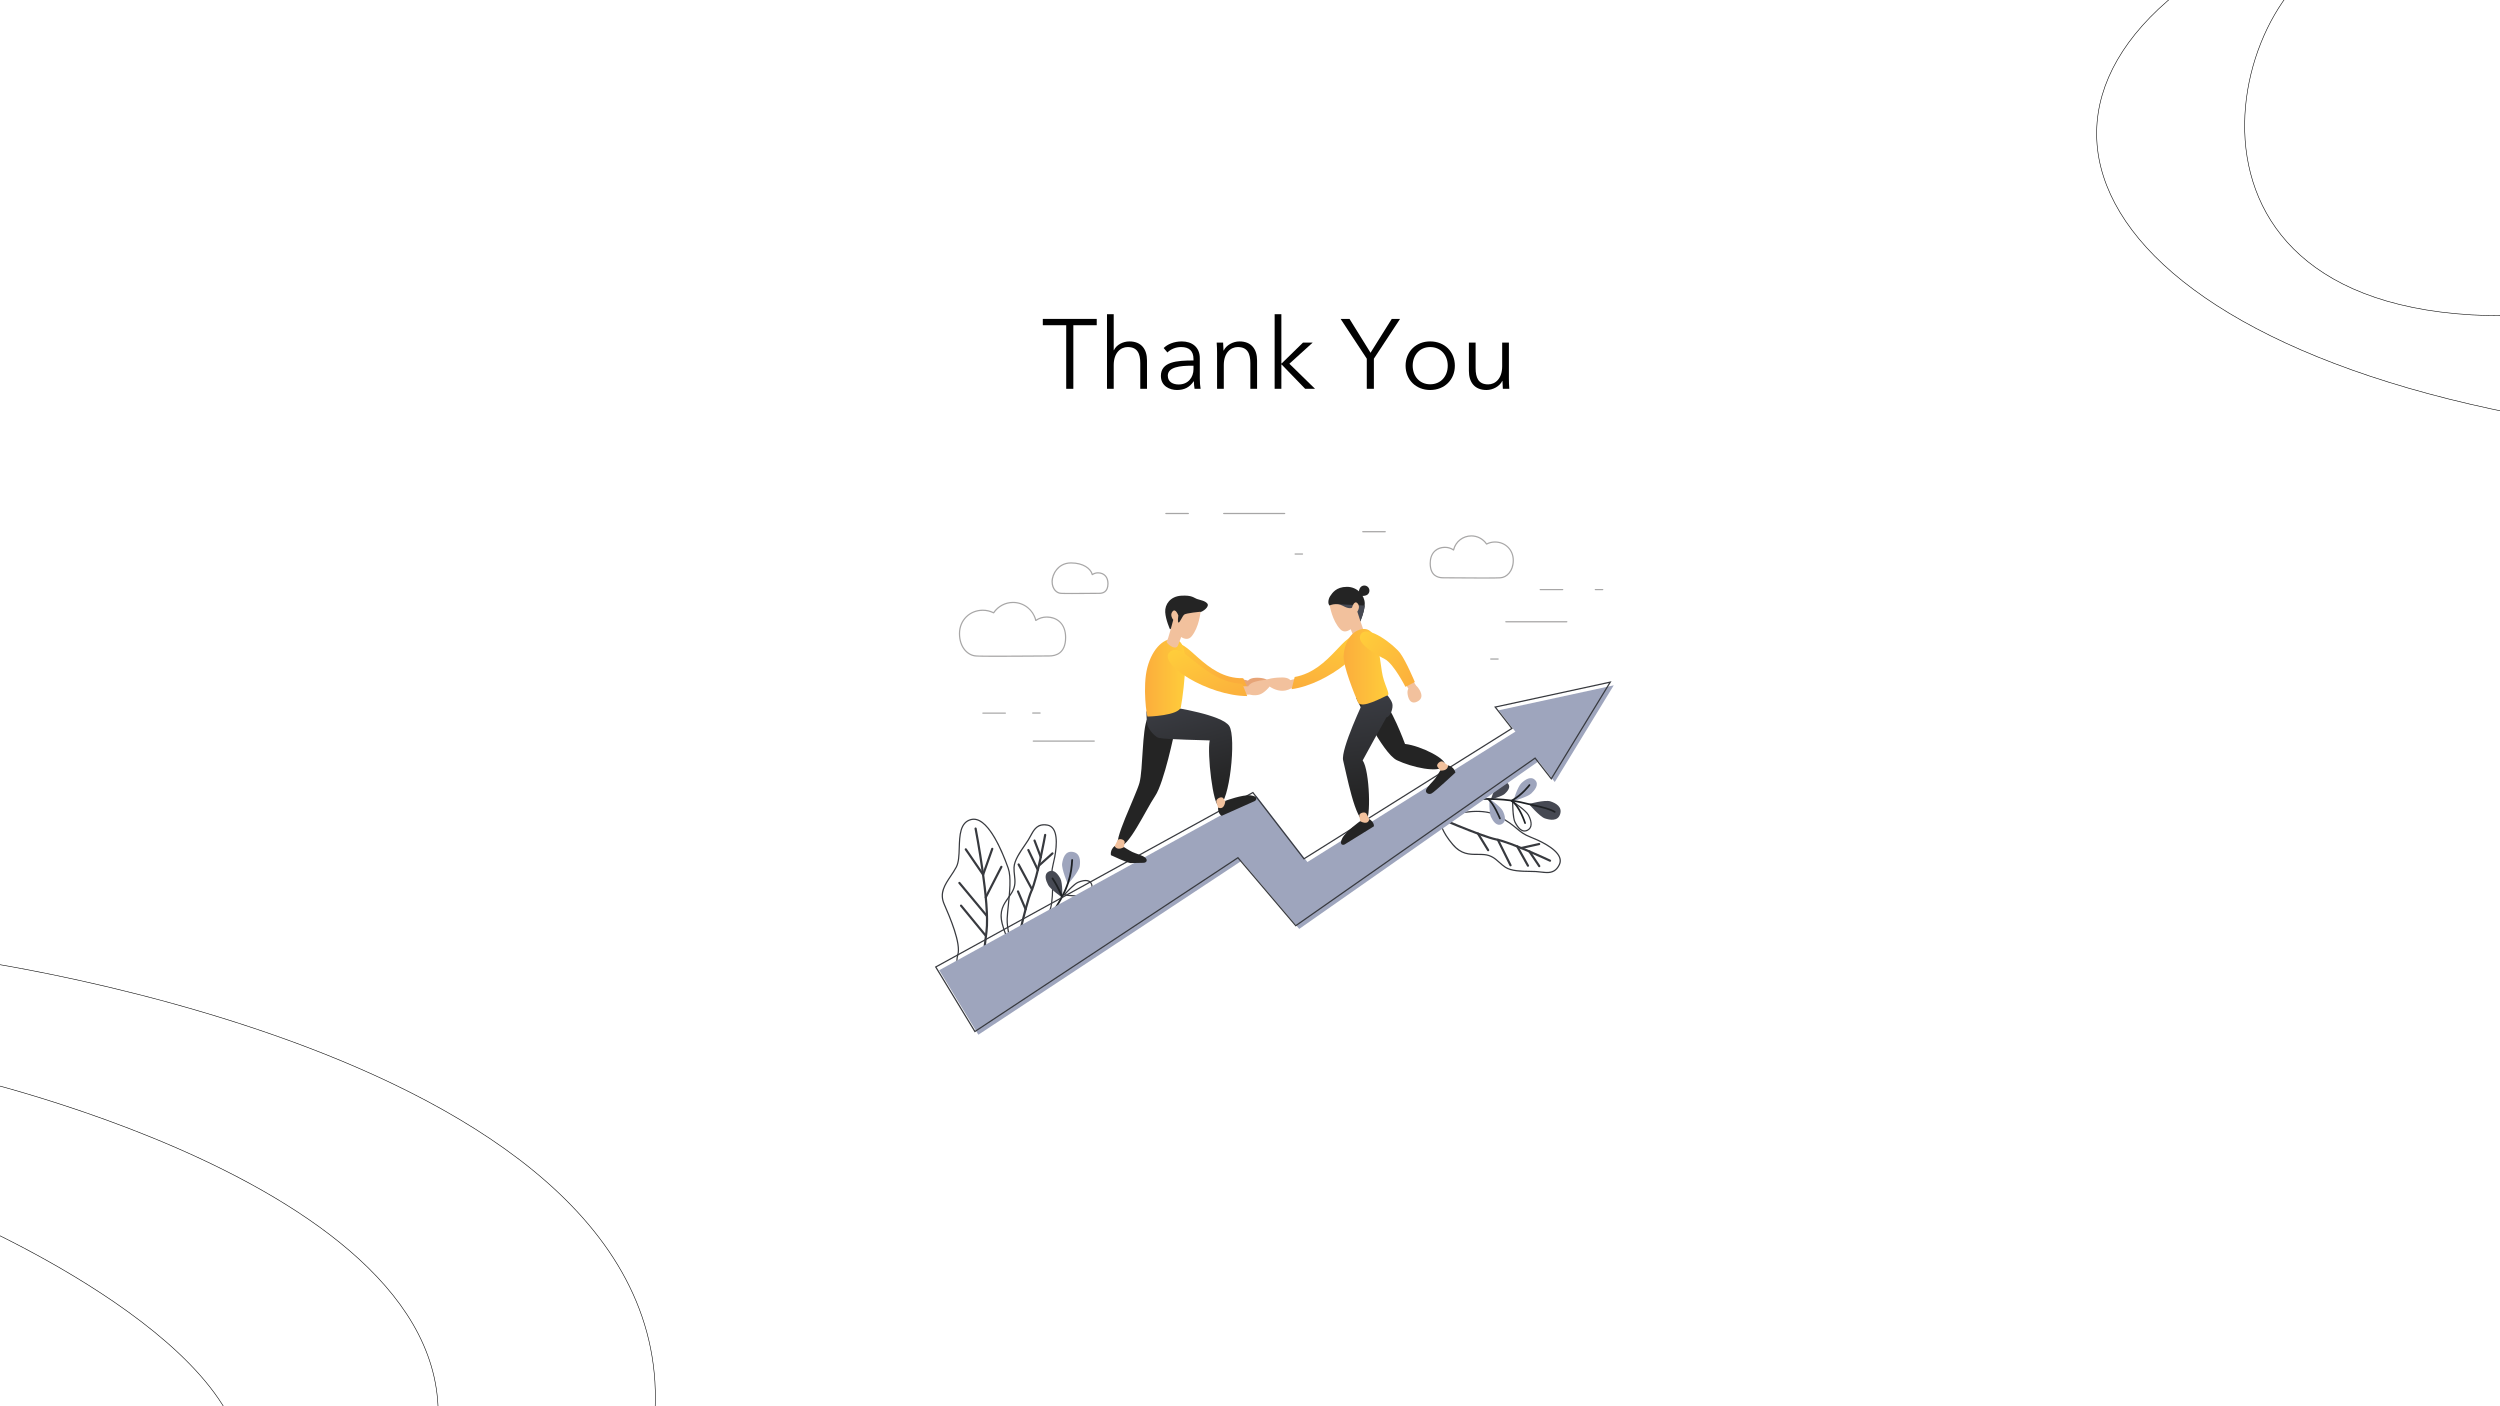<?xml version="1.0" encoding="utf-8"?>
<!-- Generator: Adobe Illustrator 26.1.0, SVG Export Plug-In . SVG Version: 6.00 Build 0)  -->
<svg version="1.1" id="Layer_1" xmlns="http://www.w3.org/2000/svg" xmlns:xlink="http://www.w3.org/1999/xlink" x="0px" y="0px"
	 viewBox="0 0 1920 1080" style="enable-background:new 0 0 1920 1080;" xml:space="preserve">
<style type="text/css">
	.st0{fill:#010101;}
	
		.st1{clip-path:url(#SVGID_00000054982080669846572260000003585180552003435911_);fill:none;stroke:#010101;stroke-width:0.425;stroke-miterlimit:10;}
	.st2{fill:#37393E;}
	.st3{fill:#9EA5BD;}
	.st4{fill:#464953;}
	.st5{fill:#1E2124;}
	.st6{fill:#A7A6A6;}
	.st7{fill:#E7A477;}
	.st8{fill:url(#SVGID_00000065773887640302871170000013833975472263405957_);}
	.st9{fill:#242424;}
	.st10{fill:url(#SVGID_00000152986435642772629890000011420387961539183785_);}
	.st11{fill:#F2C19D;}
	.st12{fill:url(#SVGID_00000051351003392558936850000009241465691805102505_);}
	.st13{fill:url(#SVGID_00000062175236442944429670000013342334786728176038_);}
	.st14{fill:url(#SVGID_00000041276902052076207820000014503840809117186231_);}
	.st15{fill:url(#SVGID_00000112624934723280481110000013694541746900965284_);}
	.st16{fill:url(#SVGID_00000161600743687798353810000017482022828160352684_);}
	.st17{fill:url(#SVGID_00000183950759921382360180000014325667623258369679_);}
</style>
<g>
	<path class="st0" d="M824.31,298.61h-5.46v-48.84h-17.97v-4.85h41.41v4.85h-17.97V298.61z"/>
	<path class="st0" d="M855.48,268.96c1.9-4.1,6.9-6.75,11.91-6.75c9.02,0,13.5,5.84,13.5,14.64v21.77h-5.16v-19.64
		c0-7.43-2.2-12.44-9.63-12.44c-5.46,0-10.77,4.4-10.77,13.88v18.2h-5.16v-57.33h5.16v27.68H855.48z"/>
	<path class="st0" d="M916.6,275.71c0-6.14-3.34-9.18-9.48-9.18c-4.17,0-8.04,1.67-10.54,4.17l-2.88-3.41
		c2.88-2.88,7.89-5.08,13.95-5.08c7.66,0,13.8,4.25,13.8,12.89v15.55c0,2.73,0.23,5.99,0.61,7.96h-4.63
		c-0.3-1.74-0.53-3.87-0.53-5.76h-0.15c-3.26,4.7-7.2,6.67-12.89,6.67c-5.38,0-12.29-2.88-12.29-10.77
		c0-10.92,12.06-11.91,25.03-11.91V275.71z M915.08,280.87c-8.42,0-18.2,0.91-18.2,7.66c0,5.08,4.32,6.75,8.34,6.75
		c7.28,0,11.38-5.46,11.38-11.75v-2.65H915.08z"/>
	<path class="st0" d="M939.35,263.12c0.15,1.9,0.3,4.55,0.3,6.07h0.15c1.97-4.1,7.13-6.98,12.13-6.98c9.02,0,13.5,5.84,13.5,14.64
		v21.77h-5.16v-19.64c0-7.43-2.2-12.44-9.63-12.44c-5.46,0-10.77,4.4-10.77,13.88v18.2h-5.16v-27.68c0-1.9-0.08-5.38-0.3-7.81
		H939.35z"/>
	<path class="st0" d="M984.09,279.12h0.23l16.38-16h7.43l-17.9,16.23l19.72,19.26h-7.58l-18.05-18.66h-0.23v18.66h-5.16v-57.33h5.16
		V279.12z"/>
	<path class="st0" d="M1055.15,298.61h-5.46v-23.13l-20.1-30.56h6.83l16.15,26.01l16.3-26.01h6.37l-20.1,30.56V298.61z"/>
	<path class="st0" d="M1098.37,299.52c-11,0-18.88-7.96-18.88-18.66s7.89-18.66,18.88-18.66c11.07,0,18.96,7.96,18.96,18.66
		S1109.45,299.52,1098.37,299.52z M1098.37,266.54c-8.19,0-13.42,6.37-13.42,14.33s5.23,14.26,13.42,14.26
		c8.27,0,13.5-6.29,13.5-14.26S1106.64,266.54,1098.37,266.54z"/>
	<path class="st0" d="M1154.19,298.61c-0.15-1.9-0.3-4.55-0.3-6.07h-0.15c-1.97,4.1-7.13,6.98-12.13,6.98
		c-9.02,0-13.5-5.84-13.5-14.64v-21.76h5.16v19.64c0,7.43,2.2,12.44,9.63,12.44c5.46,0,10.77-4.4,10.77-13.88v-18.2h5.16v27.68
		c0,1.9,0.08,5.38,0.3,7.81H1154.19z"/>
</g>
<g>
	<defs>
		<rect id="SVGID_1_" x="-12.68" y="-7.32" width="1946.2" height="1094.73"/>
	</defs>
	<clipPath id="SVGID_00000153683532827129109090000003070929931129193115_">
		<use xlink:href="#SVGID_1_"  style="overflow:visible;"/>
	</clipPath>
	
		<path style="clip-path:url(#SVGID_00000153683532827129109090000003070929931129193115_);fill:none;stroke:#010101;stroke-width:0.425;stroke-miterlimit:10;" d="
		M-34.12,735.49c0,0,613.24,79.37,529.62,395.41"/>
	
		<path style="clip-path:url(#SVGID_00000153683532827129109090000003070929931129193115_);fill:none;stroke:#010101;stroke-width:0.425;stroke-miterlimit:10;" d="
		M-34.12,825.4c0,0,433.25,95.65,362.92,305.5"/>
	
		<path style="clip-path:url(#SVGID_00000153683532827129109090000003070929931129193115_);fill:none;stroke:#010101;stroke-width:0.425;stroke-miterlimit:10;" d="
		M-34.12,933.19c0,0,223.95,94.04,221.34,197.7"/>
	
		<path style="clip-path:url(#SVGID_00000153683532827129109090000003070929931129193115_);fill:none;stroke:#010101;stroke-width:0.425;stroke-miterlimit:10;" d="
		M1747.05-50.02c-239.56,108.03-167.52,316.49,239.56,377.35"/>
	
		<path style="clip-path:url(#SVGID_00000153683532827129109090000003070929931129193115_);fill:none;stroke:#010101;stroke-width:0.425;stroke-miterlimit:10;" d="
		M1790.61-33.29c-88.79,44.13-140.72,308.88,190.98,272.36"/>
</g>
<g>
	<g>
		<path class="st2" d="M1188.11,670.59c-1.59,0-3.22-0.2-4.83-0.4c-1.25-0.15-2.53-0.31-3.78-0.37c-1.4-0.07-2.98-0.09-4.65-0.12
			c-6.4-0.09-14.36-0.2-18.97-3.25c-1.8-1.19-3.3-2.53-4.75-3.82c-3.09-2.75-6-5.35-11.29-5.83c-1.68-0.15-3.4-0.15-5.06-0.15
			c-6.31,0.01-12.83,0.01-19.48-7.83c-8.83-10.42-9.86-17.16-9.16-19.26c0.08-0.24,0.31-0.96,3.82-2.37
			c3.96-1.59,10.93-3.55,18.63-4.26c6.22-0.58,15.08-0.5,21.95,3.15c7.79,4.14,11.56,7.3,14.59,9.84c3.06,2.56,5.47,4.59,10.69,6.61
			c5.73,2.22,19.38,8.19,22.36,15.66c0.82,2.05,0.77,4.07-0.14,6C1195.55,669.42,1191.96,670.59,1188.11,670.59z M1135.33,655.71
			c1.51,0,3.07,0.01,4.6,0.15c5.6,0.51,8.63,3.21,11.83,6.07c1.42,1.27,2.89,2.58,4.64,3.73c4.38,2.89,12.19,3,18.46,3.09
			c1.68,0.02,3.27,0.05,4.69,0.12c1.28,0.07,2.59,0.22,3.85,0.38c5.44,0.66,10.57,1.29,13.77-5.47c0.79-1.68,0.83-3.44,0.12-5.24
			c-2.92-7.32-17.44-13.43-21.82-15.13c-5.36-2.08-7.83-4.15-10.95-6.77c-3-2.51-6.73-5.64-14.43-9.73
			c-11.19-5.94-28.79-2.61-37.42,0.3c-4.25,1.43-5.51,2.42-5.62,2.65c-0.74,2.24,1.05,8.98,8.99,18.34
			c6.36,7.5,12.38,7.5,18.75,7.49C1134.96,655.71,1135.14,655.71,1135.33,655.71z"/>
	</g>
	<g>
		<g>
			<path class="st2" d="M1096.8,625.3c-0.14-0.23-0.17-0.52-0.05-0.78c0.19-0.43,0.68-0.62,1.11-0.43
				c0.4,0.17,40.09,17.53,51.41,19.78c11.52,2.29,40.29,15.81,41.51,16.38c0.42,0.2,0.6,0.7,0.4,1.12c-0.2,0.42-0.7,0.6-1.12,0.4
				c-0.3-0.14-29.8-14.01-41.12-16.25c-11.51-2.28-50.12-19.17-51.76-19.89C1097.02,625.56,1096.89,625.44,1096.8,625.3z"/>
		</g>
		<g>
			<path class="st2" d="M1173.85,654.35c-0.23-0.38-0.13-0.89,0.25-1.14c0.39-0.26,0.91-0.16,1.17,0.23l7.58,11.28
				c0.26,0.38,0.16,0.91-0.23,1.17c-0.39,0.26-0.91,0.16-1.17-0.23l-7.58-11.28C1173.86,654.37,1173.85,654.36,1173.85,654.35z"/>
		</g>
		<g>
			<path class="st2" d="M1172.75,665.29c-0.01-0.01-0.01-0.02-0.02-0.03l-8.26-14.81c-0.23-0.41-0.08-0.92,0.33-1.15
				c0.41-0.23,0.94-0.1,1.15,0.33l8.26,14.81c0.23,0.41,0.08,0.92-0.33,1.15C1173.49,665.81,1172.99,665.68,1172.75,665.29z"/>
		</g>
		<g>
			<path class="st2" d="M1167.6,651.73c-0.05-0.08-0.08-0.16-0.1-0.26c-0.1-0.45,0.18-0.91,0.64-1.01l13.75-3.07
				c0.45-0.1,0.9,0.19,1.01,0.64c0.1,0.45-0.18,0.91-0.64,1.01l-13.75,3.07C1168.14,652.2,1167.78,652.03,1167.6,651.73z"/>
		</g>
		<g>
			<path class="st2" d="M1159.37,664.98c-0.01-0.02-0.03-0.04-0.04-0.07l-9.72-19.57c-0.21-0.42-0.04-0.92,0.38-1.13
				c0.42-0.21,0.92-0.04,1.13,0.38l9.72,19.57c0.21,0.42,0.04,0.92-0.38,1.13C1160.07,665.49,1159.6,665.34,1159.37,664.98z"/>
		</g>
		<g>
			<path class="st2" d="M1134.38,640.67c-0.24-0.4-0.12-0.92,0.28-1.16c0.4-0.24,0.92-0.12,1.16,0.28l7.79,12.7
				c0.24,0.4,0.12,0.92-0.28,1.16c-0.4,0.24-0.92,0.12-1.16-0.28L1134.38,640.67z"/>
		</g>
	</g>
</g>
<g>
	<g>
		<path class="st2" d="M779.92,728.09c-0.15,0-0.24-0.03-0.3-0.05c-2.12-0.65-7.02-5.38-10.4-18.59
			c-2.55-9.94,1.23-15.25,4.87-20.38c0.96-1.36,1.96-2.76,2.8-4.21c2.66-4.58,2.23-8.46,1.77-12.56c-0.22-1.92-0.44-3.92-0.37-6.07
			c0.18-5.52,4.69-12.07,8.31-17.33c0.95-1.38,1.84-2.68,2.59-3.86c0.67-1.05,1.28-2.19,1.88-3.3c2.65-4.9,5.38-9.96,13.41-8.54
			c2.1,0.37,3.77,1.5,4.97,3.35c4.36,6.74,1.34,21.31-0.16,27.26c-1.36,5.41-1.11,8.55-0.79,12.52c0.32,3.94,0.72,8.83-0.41,17.57
			c-1,7.7-6.05,14.96-10.11,19.69c-5.03,5.86-10.65,10.41-14.23,12.71C781.37,727.84,780.37,728.09,779.92,728.09z M801.93,633.91
			c-5.53,0-7.71,4.04-10,8.28c-0.6,1.12-1.23,2.27-1.91,3.35c-0.76,1.19-1.66,2.5-2.61,3.89c-3.55,5.16-7.97,11.59-8.15,16.82
			c-0.07,2.09,0.15,4.04,0.36,5.93c0.48,4.26,0.93,8.29-1.89,13.15c-0.87,1.49-1.87,2.91-2.85,4.28c-3.68,5.18-7.17,10.08-4.73,19.6
			c3.04,11.87,7.5,17.22,9.76,17.92c0.24,0.04,1.78-0.42,5.41-3.06c7.35-5.35,20.22-17.76,21.84-30.3l0.47,0.06l-0.47-0.06
			c1.12-8.63,0.73-13.48,0.41-17.37c-0.33-4.06-0.59-7.27,0.81-12.83c1.15-4.55,4.56-19.9,0.28-26.51c-1.05-1.62-2.5-2.6-4.33-2.93
			C803.46,633.99,802.67,633.91,801.93,633.91z"/>
	</g>
	<g>
		<g>
			<path class="st2" d="M777.71,738.11c0.1,0.24,0.32,0.44,0.6,0.49c0.46,0.09,0.9-0.2,0.99-0.65c0.09-0.43,8.88-42.77,13.59-53.3
				c4.79-10.7,10.39-41.94,10.63-43.27c0.08-0.46-0.22-0.9-0.68-0.98c-0.46-0.08-0.89,0.22-0.98,0.68
				c-0.06,0.32-5.8,32.36-10.51,42.88c-4.78,10.69-13.34,51.9-13.7,53.64C777.63,737.79,777.65,737.96,777.71,738.11z"/>
		</g>
		<g>
			<path class="st2" d="M798.55,658.58c0.18,0.41,0.65,0.62,1.07,0.46c0.44-0.16,0.65-0.65,0.49-1.09l-4.81-12.69
				c-0.16-0.43-0.65-0.65-1.08-0.49c-0.44,0.16-0.65,0.65-0.49,1.08l4.81,12.69C798.54,658.56,798.55,658.57,798.55,658.58z"/>
		</g>
		<g>
			<path class="st2" d="M789,653.15c0,0.01,0.01,0.02,0.01,0.03l7.29,15.28c0.2,0.42,0.7,0.6,1.12,0.4c0.42-0.2,0.62-0.71,0.4-1.12
				l-7.29-15.28c-0.2-0.42-0.7-0.6-1.12-0.4C789.01,652.26,788.83,652.74,789,653.15z"/>
		</g>
		<g>
			<path class="st2" d="M797.07,665.18c0.04,0.08,0.09,0.16,0.15,0.23c0.31,0.34,0.84,0.37,1.19,0.06l10.44-9.43
				c0.34-0.31,0.37-0.84,0.06-1.19c-0.31-0.34-0.84-0.37-1.19-0.06l-10.44,9.43C797.01,664.47,796.94,664.86,797.07,665.18z"/>
		</g>
		<g>
			<path class="st2" d="M781.53,664.24c0.01,0.02,0.02,0.05,0.03,0.07l10.32,19.22c0.22,0.41,0.73,0.56,1.14,0.34
				c0.41-0.22,0.57-0.72,0.34-1.14l-10.32-19.22c-0.22-0.41-0.73-0.56-1.14-0.34C781.52,663.37,781.36,663.84,781.53,664.24z"/>
		</g>
		<g>
			<path class="st2" d="M786.9,698.63c0.18,0.43,0.68,0.63,1.1,0.44c0.43-0.18,0.63-0.68,0.44-1.1l-5.85-13.68
				c-0.18-0.43-0.68-0.63-1.1-0.44c-0.43,0.18-0.63,0.68-0.44,1.1L786.9,698.63z"/>
		</g>
	</g>
</g>
<g>
	<g>
		<path class="st2" d="M754.83,756.87c-3.61,0-7.15-0.78-10.17-2.35c-3.08-1.6-6.07-4.72-7.98-8.35c-2.24-4.24-2.8-8.8-1.57-12.82
			c2.64-8.7-6.21-29.1-10.46-38.9c-3.77-8.68,0.55-15.12,5.12-21.93c1.47-2.19,2.98-4.45,4.24-6.82c1.87-3.52,2.05-8.94,2.23-14.67
			c0.15-4.76,0.31-9.68,1.5-13.69c1.37-4.63,3.96-7.37,7.9-8.38c5.97-1.53,12.24,3.23,18.64,14.16c3.6,6.15,7.23,14.3,10.5,23.57
			c2.38,6.75,1.12,18.85,0.11,28.57c-0.4,3.85-0.78,7.48-0.89,10.33c-0.15,3.85,0.56,8,1.31,12.39c1.19,6.99,2.54,14.9,0.66,23.47
			c-1.28,5.83-5.12,10.51-10.83,13.18C761.93,756.12,758.35,756.87,754.83,756.87z M747.82,629.64c-0.65,0-1.29,0.08-1.95,0.25
			c-8.07,2.07-8.39,11.78-8.69,21.17c-0.19,5.85-0.37,11.37-2.34,15.08c-1.28,2.41-2.81,4.69-4.29,6.9
			c-4.42,6.59-8.6,12.82-5.04,21.02c4.63,10.67,13.25,30.53,10.5,39.56c-2.59,8.53,3.72,17.27,9.08,20.05
			c5.71,2.96,13.42,3,19.63,0.09c5.43-2.54,9.09-6.99,10.3-12.52c1.84-8.39,0.51-16.21-0.67-23.11c-0.76-4.44-1.47-8.64-1.32-12.59
			c0.11-2.88,0.49-6.53,0.9-10.39c1-9.63,2.25-21.6-0.06-28.15C769.79,655.43,759.4,629.64,747.82,629.64z"/>
	</g>
	<g>
		<g>
			<path class="st2" d="M749.1,635.51c0.46-0.09,0.9,0.21,0.98,0.66c0.45,2.34,11.1,57.58,8.38,79.28
				c-2.04,16.28-4.26,37.74-5.24,47.42c-0.55-0.15-1.1-0.28-1.65-0.39c0.99-9.79,3.19-31.07,5.22-47.24
				c2.69-21.44-8.25-78.18-8.36-78.75C748.34,636.04,748.64,635.6,749.1,635.51z"/>
		</g>
		<g>
			<path class="st2" d="M754.39,672.28c-0.02-0.02-0.03-0.04-0.04-0.06l-13.32-19.44c-0.26-0.38-0.16-0.91,0.22-1.17
				c0.38-0.26,0.91-0.17,1.17,0.22l12.38,18.08l6.47-18.28c0.15-0.44,0.63-0.67,1.07-0.51c0.44,0.15,0.67,0.63,0.51,1.07
				l-7.02,19.84c-0.11,0.3-0.37,0.51-0.68,0.55C754.86,672.62,754.57,672.51,754.39,672.28z"/>
		</g>
		<g>
			<path class="st2" d="M756.42,689.68c-0.21-0.25-0.26-0.61-0.1-0.92l11.99-23.41c0.21-0.41,0.72-0.58,1.13-0.36
				c0.41,0.21,0.58,0.72,0.36,1.13l-11.99,23.41c-0.21,0.41-0.72,0.58-1.13,0.36C756.58,689.84,756.49,689.76,756.42,689.68z"/>
		</g>
		<g>
			<path class="st2" d="M736.16,678.63c-0.29-0.36-0.24-0.88,0.11-1.18c0.36-0.3,0.89-0.25,1.18,0.11l21.2,25.46c0,0,0,0,0,0
				c0.29,0.36,0.24,0.88-0.11,1.18c-0.36,0.3-0.89,0.25-1.18-0.11L736.16,678.63C736.16,678.63,736.16,678.63,736.16,678.63z"/>
		</g>
		<g>
			<path class="st2" d="M756.55,719.34l-19.12-23.28c-0.29-0.36-0.24-0.89,0.12-1.18c0.36-0.29,0.89-0.24,1.18,0.12l19.12,23.28
				c0.29,0.36,0.24,0.89-0.12,1.18C757.38,719.75,756.85,719.7,756.55,719.34z"/>
		</g>
	</g>
</g>
<g>
	<path class="st3" d="M820.09,679.1c0,0,8.51-9.53,9.15-13.88c0.64-4.35,0.3-10.13-5.5-10.98c-5.8-0.85-7.44,4.98-8.03,9
		C815.12,667.25,820.09,679.1,820.09,679.1z"/>
	<path class="st4" d="M815.82,689.32c0,0,0.42-11-1.41-14.49s-4.98-7.58-9.01-5.47c-4.03,2.11-2.08,7.16-0.4,10.38
		C806.68,682.97,815.82,689.32,815.82,689.32z"/>
	<g>
		<path class="st2" d="M827.01,688.53c-4.36,0-9.4-0.74-9.71-0.79l-0.86-0.13l0.57-0.66c0.3-0.35,7.43-8.48,10.89-9.83
			c5.87-2.29,9.54-1.68,10.89,1.8c0.81,2.09,0.37,4.02-1.32,5.74c-1.2,1.23-3.01,2.32-5.38,3.24
			C830.92,688.37,829.04,688.53,827.01,688.53z M818.33,686.92c2.65,0.34,10.52,1.23,13.43,0.1c2.21-0.86,3.95-1.9,5.04-3.02
			c1.42-1.45,1.79-3,1.11-4.73c-1.13-2.89-4.38-3.32-9.66-1.26C825.56,679.07,820.12,684.93,818.33,686.92z"/>
	</g>
	<g>
		<g>
			<path class="st5" d="M807.17,701.92c0.05,0.07,0.1,0.12,0.17,0.17c0.31,0.22,0.75,0.15,0.97-0.17
				c13.53-19.05,15.25-31.37,15.81-41.42c0.02-0.39-0.27-0.72-0.66-0.74c-0.39-0.02-0.72,0.27-0.74,0.66
				c-0.54,9.86-2.24,21.95-15.55,40.69C807,701.37,807.01,701.69,807.17,701.92z"/>
		</g>
		<g>
			<path class="st5" d="M807.89,674.09c-0.26,0.23-0.33,0.62-0.13,0.92c4.91,7.48,7.04,13.62,7.06,13.68
				c0.13,0.36,0.52,0.56,0.89,0.43c0.37-0.13,0.56-0.52,0.44-0.89c-0.09-0.26-2.21-6.36-7.22-13.99c-0.21-0.32-0.64-0.41-0.97-0.2
				C807.93,674.05,807.91,674.07,807.89,674.09z"/>
		</g>
	</g>
</g>
<g>
	<path class="st4" d="M1174.12,617.45c0,0,12.41-3.39,16.62-2.01c4.21,1.38,9.27,4.28,7.43,9.89c-1.84,5.61-7.83,4.47-11.72,3.2
		C1182.57,627.26,1174.12,617.45,1174.12,617.45z"/>
	<g>
		<path class="st2" d="M1170.84,638.69c-1.3,0-2.57-0.54-3.82-1.61c-1.36-1.17-2.64-2.95-3.93-5.43
			c-1.87-3.61-1.84-15.48-1.84-15.98l0-0.87l0.73,0.47c0.42,0.27,10.27,6.67,12.3,10.58c3.08,5.94,2.73,10.27-0.97,12.19
			C1172.49,638.47,1171.66,638.69,1170.84,638.69z M1162.22,616.56c0.03,2.86,0.25,11.79,1.73,14.65c1.23,2.37,2.44,4.05,3.7,5.15
			c1.73,1.49,3.44,1.77,5.23,0.84c4.05-2.1,2.54-7.09,0.57-10.91C1171.85,623.19,1164.58,618.14,1162.22,616.56z"/>
	</g>
	<path class="st3" d="M1162.18,615.23c0,0,3.24-10.91,6.19-13.73c2.95-2.82,7.4-5.77,10.65-2.36c3.25,3.4-0.34,7.7-3.06,10.3
		C1173.24,612.04,1162.18,615.23,1162.18,615.23z"/>
	<path class="st3" d="M1143.86,613.45c0,0,8.71,6.02,10.35,9.44c1.64,3.42,2.96,8.2-0.98,10.09c-3.95,1.89-6.71-2.52-8.22-5.68
		C1143.48,624.15,1143.86,613.45,1143.86,613.45z"/>
	<path class="st4" d="M1144.97,613.98c0,0,2.62-8.36,4.93-10.5c2.3-2.14,5.76-4.35,8.23-1.7c2.46,2.66-0.35,5.93-2.48,7.9
		C1153.52,611.66,1144.97,613.98,1144.97,613.98z"/>
	<g>
		<g>
			<path class="st5" d="M1160.35,615.31c-0.03-0.16-0.01-0.34,0.09-0.49c0.2-0.31,0.61-0.39,0.92-0.2
				c6.3,4.09,10.37,16.81,10.55,17.35c0.1,0.36-0.08,0.72-0.43,0.83c-0.35,0.11-0.72-0.08-0.83-0.43c-0.04-0.13-4.11-12.81-10-16.64
				C1160.48,615.64,1160.38,615.48,1160.35,615.31z"/>
		</g>
		<g>
			<path class="st5" d="M1135.19,613.84c-0.01-0.04-0.01-0.07-0.01-0.11c-0.01-0.37,0.28-0.67,0.64-0.68
				c20.16-0.65,30.71,1.96,38.42,3.87c1.34,0.33,2.6,0.64,3.79,0.91c8.12,1.79,12.88,3.08,16.36,5.14c0.31,0.19,0.42,0.59,0.23,0.91
				c-0.19,0.31-0.59,0.42-0.91,0.23c-3.32-1.97-7.99-3.22-15.97-4.99c-1.21-0.27-2.48-0.58-3.82-0.91
				c-7.63-1.89-18.08-4.47-38.06-3.83C1135.54,614.38,1135.26,614.15,1135.19,613.84z"/>
		</g>
		<g>
			<path class="st5" d="M1160.29,615.05c-0.06-0.28,0.07-0.57,0.33-0.71c8.05-4.47,13.44-11.77,13.49-11.84
				c0.22-0.3,0.63-0.36,0.93-0.14c0.3,0.22,0.36,0.63,0.14,0.93c-0.23,0.31-5.61,7.61-13.92,12.22c-0.32,0.18-0.72,0.06-0.9-0.26
				C1160.33,615.17,1160.31,615.11,1160.29,615.05z"/>
		</g>
		<g>
			<path class="st5" d="M1142.12,613.81c-0.03-0.17,0-0.35,0.1-0.5c0.2-0.3,0.62-0.39,0.92-0.18c4.41,2.96,9.21,14.7,9.42,15.2
				c0.14,0.34-0.03,0.73-0.36,0.86s-0.73-0.03-0.86-0.36c-0.05-0.12-4.85-11.86-8.93-14.6
				C1142.25,614.13,1142.15,613.97,1142.12,613.81z"/>
		</g>
	</g>
</g>
<g>
	<path class="st6" d="M1139.66,444.38c-12.04,0-28.66-0.15-31.45-0.17c-3.84,0-10.28-1.5-10.28-11.57c0-7.75,4.67-12.76,11.89-12.76
		c2.21,0,4.35,0.61,6.22,1.77c1.77-6.24,7.41-10.54,13.96-10.54c4.72,0,9.12,2.28,11.84,6.12c1.97-0.95,4.09-1.44,6.3-1.44
		c3.93,0,7.57,1.45,10.26,4.09c2.74,2.69,4.26,6.39,4.26,10.43c0,8.71-5.34,13.67-10.38,13.91
		C1151.41,444.34,1146.21,444.38,1139.66,444.38z M1109.81,420.83c-5.29,0-10.93,3.1-10.93,11.81c0,8.78,5.08,10.62,9.34,10.62
		c16.98,0.16,42.68,0.29,43.89,0.02c0.04-0.01,0.07-0.02,0.11-0.02c4.6-0.21,9.5-4.82,9.5-12.96c0-7.74-5.83-13.57-13.57-13.57
		c-2.19,0-4.29,0.51-6.24,1.52c-0.22,0.11-0.48,0.04-0.62-0.16c-2.53-3.78-6.75-6.04-11.29-6.04c-6.33,0-11.76,4.3-13.21,10.46
		c-0.04,0.15-0.15,0.28-0.29,0.34c-0.15,0.06-0.31,0.04-0.44-0.05C1114.22,421.51,1112.06,420.83,1109.81,420.83z"/>
</g>
<g>
	<g>
		<path class="st6" d="M765.52,504.48c-8.37,0-14.97-0.06-15.96-0.23c-6.37-0.31-13.14-6.59-13.14-17.64c0-5.13,1.92-9.83,5.4-13.24
			c3.42-3.34,8.04-5.18,13.02-5.18c2.84,0,5.56,0.63,8.09,1.87c3.45-4.93,9.06-7.85,15.09-7.85c4.18,0,8.27,1.44,11.52,4.05
			c3.02,2.43,5.22,5.78,6.24,9.5c2.41-1.53,5.17-2.33,8.03-2.33c4.28,0,7.96,1.41,10.64,4.06c2.89,2.86,4.41,7.05,4.41,12.11
			c0,12.75-8.15,14.65-13.01,14.65C802.28,504.29,780.91,504.48,765.52,504.48z M754.84,469.14c-9.96,0-17.47,7.51-17.47,17.47
			c0,10.48,6.32,16.42,12.26,16.69c0.04,0,0.08,0.01,0.12,0.02c1.42,0.35,34.33,0.18,56.1-0.02c5.51,0,12.07-2.38,12.07-13.7
			c0-11.23-7.29-15.23-14.1-15.23c-2.89,0-5.68,0.88-8.06,2.54c-0.13,0.09-0.3,0.11-0.44,0.05c-0.15-0.06-0.26-0.18-0.29-0.34
			c-1.86-7.93-8.85-13.47-17-13.47c-5.85,0-11.28,2.91-14.53,7.78c-0.13,0.2-0.4,0.27-0.61,0.16
			C760.37,469.8,757.67,469.14,754.84,469.14z"/>
	</g>
	<g>
		<path class="st6" d="M823.34,456.27c-4.4,0-7.92-0.03-8.65-0.12c-3.46-0.16-7.14-3.55-7.14-9.51c0-3.16,1.38-6.81,3.61-9.52
			c1.97-2.4,5.54-5.26,11.36-5.26c9.57,0,15.21,4.4,16.63,8.72c1.24-0.73,2.65-1.11,4.1-1.11c4.95,0,8.15,3.43,8.15,8.74
			c0,6.91-4.43,7.94-7.07,7.94C841.35,456.18,831.01,456.27,823.34,456.27z M814.84,455.22c0.98,0.18,18.15,0.09,29.48-0.02
			c2.8,0,6.13-1.21,6.13-6.99c0-5.74-3.72-7.79-7.2-7.79c-1.48,0-2.9,0.45-4.11,1.29c-0.13,0.09-0.3,0.11-0.44,0.05
			c-0.15-0.06-0.26-0.18-0.29-0.34c-0.97-4.15-6.36-8.62-15.88-8.62c-5.44,0-8.78,2.67-10.62,4.91c-2.5,3.04-3.39,6.6-3.39,8.91
			c0,5.37,3.21,8.42,6.24,8.56C814.77,455.21,814.81,455.21,814.84,455.22z M814.84,455.22c0,0,0.01,0,0.01,0
			C814.85,455.22,814.85,455.22,814.84,455.22z"/>
	</g>
</g>
<g>
	<polygon class="st3" points="964.89,611.15 1004.12,662.03 1172.94,556.17 1191.04,578.08 997.8,713.41 953.4,661.2 751.39,794.67 
		721.31,745.12 	"/>
	<polygon class="st3" points="1150.97,545.5 1194.06,600.59 1239.35,526.34 	"/>
</g>
<g>
	<path class="st2" d="M748.57,792.87l-30.59-50.4l0.44-0.24l243.93-134.17l0.25,0.32l38.97,50.54l158.86-99.62l-12.97-16.58
		l90.21-19.56l-0.58,0.95l-45.64,74.84l-12.59-16.09l-183.8,128.72l-0.28-0.33l-44.13-51.89L748.57,792.87z M719.31,742.82
		l29.56,48.71l201.95-133.43l0.27,0.32l44.12,51.88l183.83-128.74l12.3,15.72l44.35-72.72l-86.55,18.77l12.69,16.22l-0.45,0.28
		l-160.04,100.36l-39.25-50.9L719.31,742.82z"/>
</g>
<path class="st7" d="M973.68,522.87c-0.54-1.4-4.62-2.55-9.28-2.34c-4.67,0.2-5.94,2.19-5.94,2.19l-4.7-1.19l-1.56,6.17l6.03,1.52
	c0,0,2.63,1.77,6.75,1.7c4.12-0.06,5.28-5.69,5.28-5.69S974.22,524.27,973.68,522.87z"/>
<linearGradient id="SVGID_00000029008688688521047590000008852065772172672389_" gradientUnits="userSpaceOnUse" x1="932.234" y1="328.321" x2="894.056" y2="287.391" gradientTransform="matrix(0.998 0.056 -0.056 0.998 27.318 146.706)">
	<stop  offset="0" style="stop-color:#FBAD3C"/>
	<stop  offset="1" style="stop-color:#FFCD3B"/>
</linearGradient>
<path style="fill:url(#SVGID_00000029008688688521047590000008852065772172672389_);" d="M901.1,496.15
	c-9.51,9.61,28.04,35.89,58.08,33.8l-4.43-9.11C924.92,521.74,910.61,486.53,901.1,496.15z"/>
<path class="st9" d="M859.26,649.67c-5.25-2.33,13.01-38.29,15.83-48.4c2.81-10.11,1.91-40.9,6.14-49.56
	c4.24-8.66,20.86,10.09,20.86,10.09s-8,39.33-15.01,49.61C880.07,621.7,865.96,652.65,859.26,649.67z"/>
<linearGradient id="SVGID_00000042698703033660197770000004735040500518046888_" gradientUnits="userSpaceOnUse" x1="-1235.936" y1="-288.429" x2="-1221.96" y2="-394.381" gradientTransform="matrix(-0.99 0.142 0.142 0.99 -255.807 1067.72)">
	<stop  offset="0" style="stop-color:#242424"/>
	<stop  offset="1" style="stop-color:#464953"/>
</linearGradient>
<path style="fill:url(#SVGID_00000042698703033660197770000004735040500518046888_);" d="M900.69,543.21c0,0,37.89,5.66,43.41,14.4
	c5.52,8.74,0.13,59.24-7.85,61.04c-4.59,1.03-9.34-40.32-7.16-50.01c0,0-36.42-0.88-37.84-1.83c-3.6,0.52-9.54-7.05-10.17-10.43
	c-0.63-3.39-0.6-10.02-0.6-10.02L900.69,543.21z"/>
<path class="st11" d="M939.44,613.05c1.3,1.91,2.62,3.85,2.62,3.85l0.39,4.68l-5.85,2.18c0,0-1.89-5.69-2.47-7.95
	C933.55,613.56,938.13,611.14,939.44,613.05z"/>
<path class="st9" d="M963.54,615.26c-1.46,0.65-25.27,11.28-25.27,11.28s-2.81-1.08-2.82-6.32c5.27,2.21,5.58-5.18,5.58-5.18
	s13.25-4.95,19.41-4.2C966.61,611.58,965,614.61,963.54,615.26z"/>
<linearGradient id="SVGID_00000083787134939912862310000009113068724565516194_" gradientUnits="userSpaceOnUse" x1="879.35" y1="520.565" x2="910.249" y2="520.565">
	<stop  offset="0" style="stop-color:#FBAD3C"/>
	<stop  offset="1" style="stop-color:#FFCD3B"/>
</linearGradient>
<path style="fill:url(#SVGID_00000083787134939912862310000009113068724565516194_);" d="M903.25,491.16
	c6.22,1.75,7.12,10.93,6.99,20.04s-1.99,24.89-3.3,31.7c-1.32,6.81-25.54,7.44-25.54,7.44c-0.65,0.76-4.13-23.11-0.19-37.89
	C885.13,497.67,894.67,488.74,903.25,491.16z"/>
<path class="st11" d="M863.75,646.96c-0.35,2.18-0.71,4.39-0.71,4.39l-2.8,3.51l-5.49-2.32c0,0,2.43-5.19,3.51-7.14
	S864.11,644.77,863.75,646.96z"/>
<path class="st11" d="M976.69,522.55c-0.86-1.23-8.29-0.31-12.77,1c-4.49,1.31-5.25,3.54-5.25,3.54l-4.85-0.03l-0.04,6.37l6.22,0.04
	c0,0,2.98,1.09,6.96,0.05c3.99-1.04,7.89-5.98,7.89-5.98S977.55,523.78,976.69,522.55z"/>
<path class="st9" d="M878.17,662.64c-2.6,0.05-7.67,0.16-9.83,0.21c-2.16,0.05-15.12-6.07-15.12-6.07s-1-3.74,2.78-7.02
	c2.23,4.08,7.23,0.8,7.23,0.8s3.83,2.52,6.38,3.75c2.55,1.23,8.03,2.66,9.96,4.37C881.5,660.38,880.77,662.59,878.17,662.64z"/>
<linearGradient id="SVGID_00000033367996222955875540000001092296087184467589_" gradientUnits="userSpaceOnUse" x1="4037.141" y1="2173.011" x2="3980.139" y2="2167.261" gradientTransform="matrix(0.471 0.882 -0.882 0.471 955.157 -4038.55)">
	<stop  offset="0" style="stop-color:#FBAD3C"/>
	<stop  offset="1" style="stop-color:#FFCD3B"/>
</linearGradient>
<path style="fill:url(#SVGID_00000033367996222955875540000001092296087184467589_);" d="M898.46,500.68
	c-10.17,8.92,29.29,33.86,59.41,33.9l-3.78-9.4C924.27,523.98,908.63,491.76,898.46,500.68z"/>
<path class="st9" d="M920.83,470.38c3.24-0.45,8.2-4.56,6.42-6.82c-1.79-2.26-5.64-2.71-8.02-3.56c-2.38-0.85-3.71-3.02-12.08-2.5
	c-8.36,0.52-12.6,6.67-12.27,12.59c0.34,5.92,3.69,13.25,3.69,13.25S917.59,470.83,920.83,470.38z"/>
<path class="st11" d="M896.09,492.59c0.97-1.16,4.98-16.56,4.98-16.56s-3.01-3.49-0.59-6.4c2.42-2.91,4.49,3.1,4.49,3.1
	s-0.86,5.41,0.18,5.39c1.04-0.02,2.89-4.95,4.33-6.12c1.44-1.17,12.53-2.2,12.53-2.2s-1.05,11.93-6.87,18.92
	c-2.32,2.79-5.28,2.21-8.02,0.51c-0.89,2.66-1.38,3.68-2.49,6.52C902.9,500.22,895.13,493.76,896.09,492.59z"/>
<path class="st11" d="M985.11,520.28c4.6,0.14,5.88,2.07,5.88,2.07l4.62-1.23l1.62,6.06l-5.92,1.58c0,0-2.57,1.78-6.63,1.77
	c-4.06-0.01-9.16-2.14-12.68-5.87S982.3,520.2,985.11,520.28z"/>
<linearGradient id="SVGID_00000178904260273089105760000014936638757348450725_" gradientUnits="userSpaceOnUse" x1="6722.699" y1="-3818.607" x2="6668.421" y2="-3824.082" gradientTransform="matrix(-0.346 0.938 0.938 0.346 6919.758 -4449.69)">
	<stop  offset="0" style="stop-color:#FBAD3C"/>
	<stop  offset="1" style="stop-color:#FFCD3B"/>
</linearGradient>
<path style="fill:url(#SVGID_00000178904260273089105760000014936638757348450725_);" d="M1043.6,489.59
	c10.75,7.09-23.23,35.75-51.63,39.7l2.34-9.36C1022.28,514.92,1032.85,482.5,1043.6,489.59z"/>
<path class="st9" d="M1022.43,465.49c-3.24-0.22-2.48-5.3-0.86-7.66c1.62-2.36,4.47-7.07,12.8-7.14
	c8.33-0.07,13.69,6.82,13.77,12.71c0.08,5.9-3.48,13.89-3.48,13.89S1025.67,465.72,1022.43,465.49z"/>
<path class="st4" d="M1027.52,467.56c6.71,3.39,17.14,9.75,17.14,9.75s2.94-6.61,3.41-12.24l-21.14-1.06L1027.52,467.56z"/>
<path class="st11" d="M1047.82,484.96c-1.04-1.09-5.4-15.24-5.4-15.24s2.74-3.67,0.14-6.39c-2.6-2.72-4.24,3.38-4.24,3.38
	s-1.84,1.46-6.93-1.39c-5.08-2.84-10.17-0.33-10.17-0.33s1.87,11.76,8.12,18.28c2.49,2.6,5.39,1.82,7.98-0.05
	c1.06,2.58,1.63,4.14,2.93,6.88C1042.28,494.43,1048.86,486.05,1047.82,484.96z"/>
<path class="st9" d="M1109.41,588.16c3.35-4.64-18.31-15.51-30.36-16.8c0,0-10.94-30.1-18.93-35.45
	c-7.98-5.35-18.49,0.34-18.49,0.34s20.03,42.27,31.21,47.62C1084.03,589.22,1105.13,594.07,1109.41,588.16z"/>
<linearGradient id="SVGID_00000162310828715522840600000003345246713131851670_" gradientUnits="userSpaceOnUse" x1="-8317.456" y1="-592.138" x2="-8301.743" y2="-711.249" gradientTransform="matrix(0.967 -0.253 0.253 0.967 9253.245 -919.753)">
	<stop  offset="0" style="stop-color:#242424"/>
	<stop  offset="1" style="stop-color:#464953"/>
</linearGradient>
<path style="fill:url(#SVGID_00000162310828715522840600000003345246713131851670_);" d="M1047.79,537.2
	c0,0-18.42,38.56-16.24,46.88s9.48,48.21,17.15,46.84c4.41-0.79,3.32-39.2-2.17-46.91c0,0,17.31-31.67,18.21-33.03
	c3.35-0.88,5.29-7.24,4.59-10.44c-0.7-3.2-4.61-7.57-4.61-7.57L1047.79,537.2z"/>
<linearGradient id="SVGID_00000137848581597424517200000013272619283257038253_" gradientUnits="userSpaceOnUse" x1="1031.866" y1="512.046" x2="1066.256" y2="512.046">
	<stop  offset="0" style="stop-color:#FBAD3C"/>
	<stop  offset="1" style="stop-color:#FFCD3B"/>
</linearGradient>
<path style="fill:url(#SVGID_00000137848581597424517200000013272619283257038253_);" d="M1043.88,483.72
	c-7.98,2.75-11.52,12.03-11.99,19.96c-0.48,7.92,8.48,29.76,10.97,35.6c2.49,5.83,20.2-4.46,22.74-5.25
	c2.54-0.78-2.92-8.52-4.32-18.29c-1.4-9.77-1.97-14.79-3.88-21.74C1055.47,487.04,1051.86,480.97,1043.88,483.72z"/>
<path class="st9" d="M1045.26,450.63c-1.64,1.41-2.25,5.37-1.4,6.36c0.85,0.99,4.86,0.97,6.5-0.44c1.64-1.41,1.82-3.87,0.41-5.51
	C1049.37,449.41,1046.9,449.23,1045.26,450.63z"/>
<path class="st11" d="M1043.97,626.51c0.36,2.17,0.73,4.37,0.73,4.37l2.81,3.48l5.46-2.34c0,0-2.44-5.16-3.52-7.1
	C1048.36,622.99,1043.61,624.33,1043.97,626.51z"/>
<path class="st9" d="M1032.73,648.5c1.29-0.8,22.4-13.88,22.4-13.88s0.66-2.79-3.47-5.6c-1.08,5.34-7.06,1.63-7.06,1.63
	s-10.99,7.79-13.7,13.05C1028.19,648.95,1031.43,649.3,1032.73,648.5z"/>
<path class="st11" d="M1103.98,588.87c1.31,1.77,2.63,3.57,2.63,3.57l4.08,1.83l3.81-4.56c0,0-4.52-3.49-6.36-4.73
	C1106.3,583.74,1102.67,587.09,1103.98,588.87z"/>
<path class="st9" d="M1099.44,609.39c2.33-1.14,18.32-16.07,18.32-16.07s-0.79-4.32-5.64-5.51c-0.12,4.64-6.04,4-6.04,4
	s-2.24,3.98-3.95,6.23c-1.7,2.25-5.91,6.01-6.83,8.41C1094.36,608.85,1097.12,610.52,1099.44,609.39z"/>
<path class="st11" d="M1081.46,535.14c-1.27-4.43,0.18-6.24,0.18-6.24l-2.58-4.02l5.28-3.39l3.31,5.16c0,0,2.48,1.91,3.71,5.78
	c1.23,3.87-1.32,5.81-3.67,6.72C1085.35,540.07,1082.73,539.57,1081.46,535.14z"/>
<linearGradient id="SVGID_00000155866609732510877500000001439911671114377388_" gradientUnits="userSpaceOnUse" x1="2031.914" y1="-2104.76" x2="1974.296" y2="-2110.573" gradientTransform="matrix(0.773 0.634 0.634 -0.773 856.451 -2393.419)">
	<stop  offset="0" style="stop-color:#FBAD3C"/>
	<stop  offset="1" style="stop-color:#FFCD3B"/>
</linearGradient>
<path style="fill:url(#SVGID_00000155866609732510877500000001439911671114377388_);" d="M1045.37,486.72
	c5.24-6.93,25.38,8.59,30.03,14.98c4.65,6.38,11.2,22.12,11.2,22.12l-7.22,3.68c0,0-9.1-17.8-15.78-21.29
	C1056.91,502.72,1040.13,493.65,1045.37,486.72z"/>
<g>
	<g>
		<path class="st6" d="M840.38,569.63h-46.82c-0.26,0-0.48-0.21-0.48-0.48s0.21-0.48,0.48-0.48h46.82c0.26,0,0.48,0.21,0.48,0.48
			S840.64,569.63,840.38,569.63z"/>
	</g>
	<g>
		<path class="st6" d="M1203.3,477.99h-46.82c-0.26,0-0.48-0.21-0.48-0.48s0.21-0.48,0.48-0.48h46.82c0.26,0,0.48,0.21,0.48,0.48
			S1203.56,477.99,1203.3,477.99z"/>
	</g>
	<g>
		<path class="st6" d="M986.62,394.85H939.8c-0.26,0-0.48-0.21-0.48-0.48s0.21-0.48,0.48-0.48h46.82c0.26,0,0.48,0.21,0.48,0.48
			S986.88,394.85,986.62,394.85z"/>
	</g>
	<g>
		<path class="st6" d="M772.11,548.17h-17.25c-0.26,0-0.48-0.21-0.48-0.48s0.21-0.48,0.48-0.48h17.25c0.26,0,0.48,0.21,0.48,0.48
			S772.37,548.17,772.11,548.17z"/>
	</g>
	<g>
		<path class="st6" d="M1063.86,408.84h-17.25c-0.26,0-0.48-0.21-0.48-0.48c0-0.26,0.21-0.48,0.48-0.48h17.25
			c0.26,0,0.48,0.21,0.48,0.48C1064.34,408.62,1064.12,408.84,1063.86,408.84z"/>
	</g>
	<g>
		<path class="st6" d="M1200.14,453.29h-17.25c-0.26,0-0.48-0.21-0.48-0.48c0-0.26,0.21-0.48,0.48-0.48h17.25
			c0.26,0,0.48,0.21,0.48,0.48C1200.62,453.08,1200.4,453.29,1200.14,453.29z"/>
	</g>
	<g>
		<path class="st6" d="M912.63,394.85h-17.25c-0.26,0-0.48-0.21-0.48-0.48s0.21-0.48,0.48-0.48h17.25c0.26,0,0.48,0.21,0.48,0.48
			S912.89,394.85,912.63,394.85z"/>
	</g>
	<g>
		<path class="st6" d="M798.79,548.1h-5.68c-0.26,0-0.48-0.21-0.48-0.48s0.21-0.48,0.48-0.48h5.68c0.26,0,0.48,0.21,0.48,0.48
			S799.05,548.1,798.79,548.1z"/>
	</g>
	<g>
		<path class="st6" d="M1150.56,506.61h-5.68c-0.26,0-0.48-0.21-0.48-0.48s0.21-0.48,0.48-0.48h5.68c0.26,0,0.48,0.21,0.48,0.48
			S1150.82,506.61,1150.56,506.61z"/>
	</g>
	<g>
		<path class="st6" d="M1230.89,453.29h-5.68c-0.26,0-0.48-0.21-0.48-0.48c0-0.26,0.21-0.48,0.48-0.48h5.68
			c0.26,0,0.48,0.21,0.48,0.48C1231.37,453.08,1231.15,453.29,1230.89,453.29z"/>
	</g>
	<g>
		<path class="st6" d="M1000.33,425.97h-5.68c-0.26,0-0.48-0.21-0.48-0.48c0-0.26,0.21-0.48,0.48-0.48h5.68
			c0.26,0,0.48,0.21,0.48,0.48C1000.81,425.76,1000.59,425.97,1000.33,425.97z"/>
	</g>
</g>
<g>
</g>
<g>
</g>
<g>
</g>
<g>
</g>
<g>
</g>
<g>
</g>
</svg>
